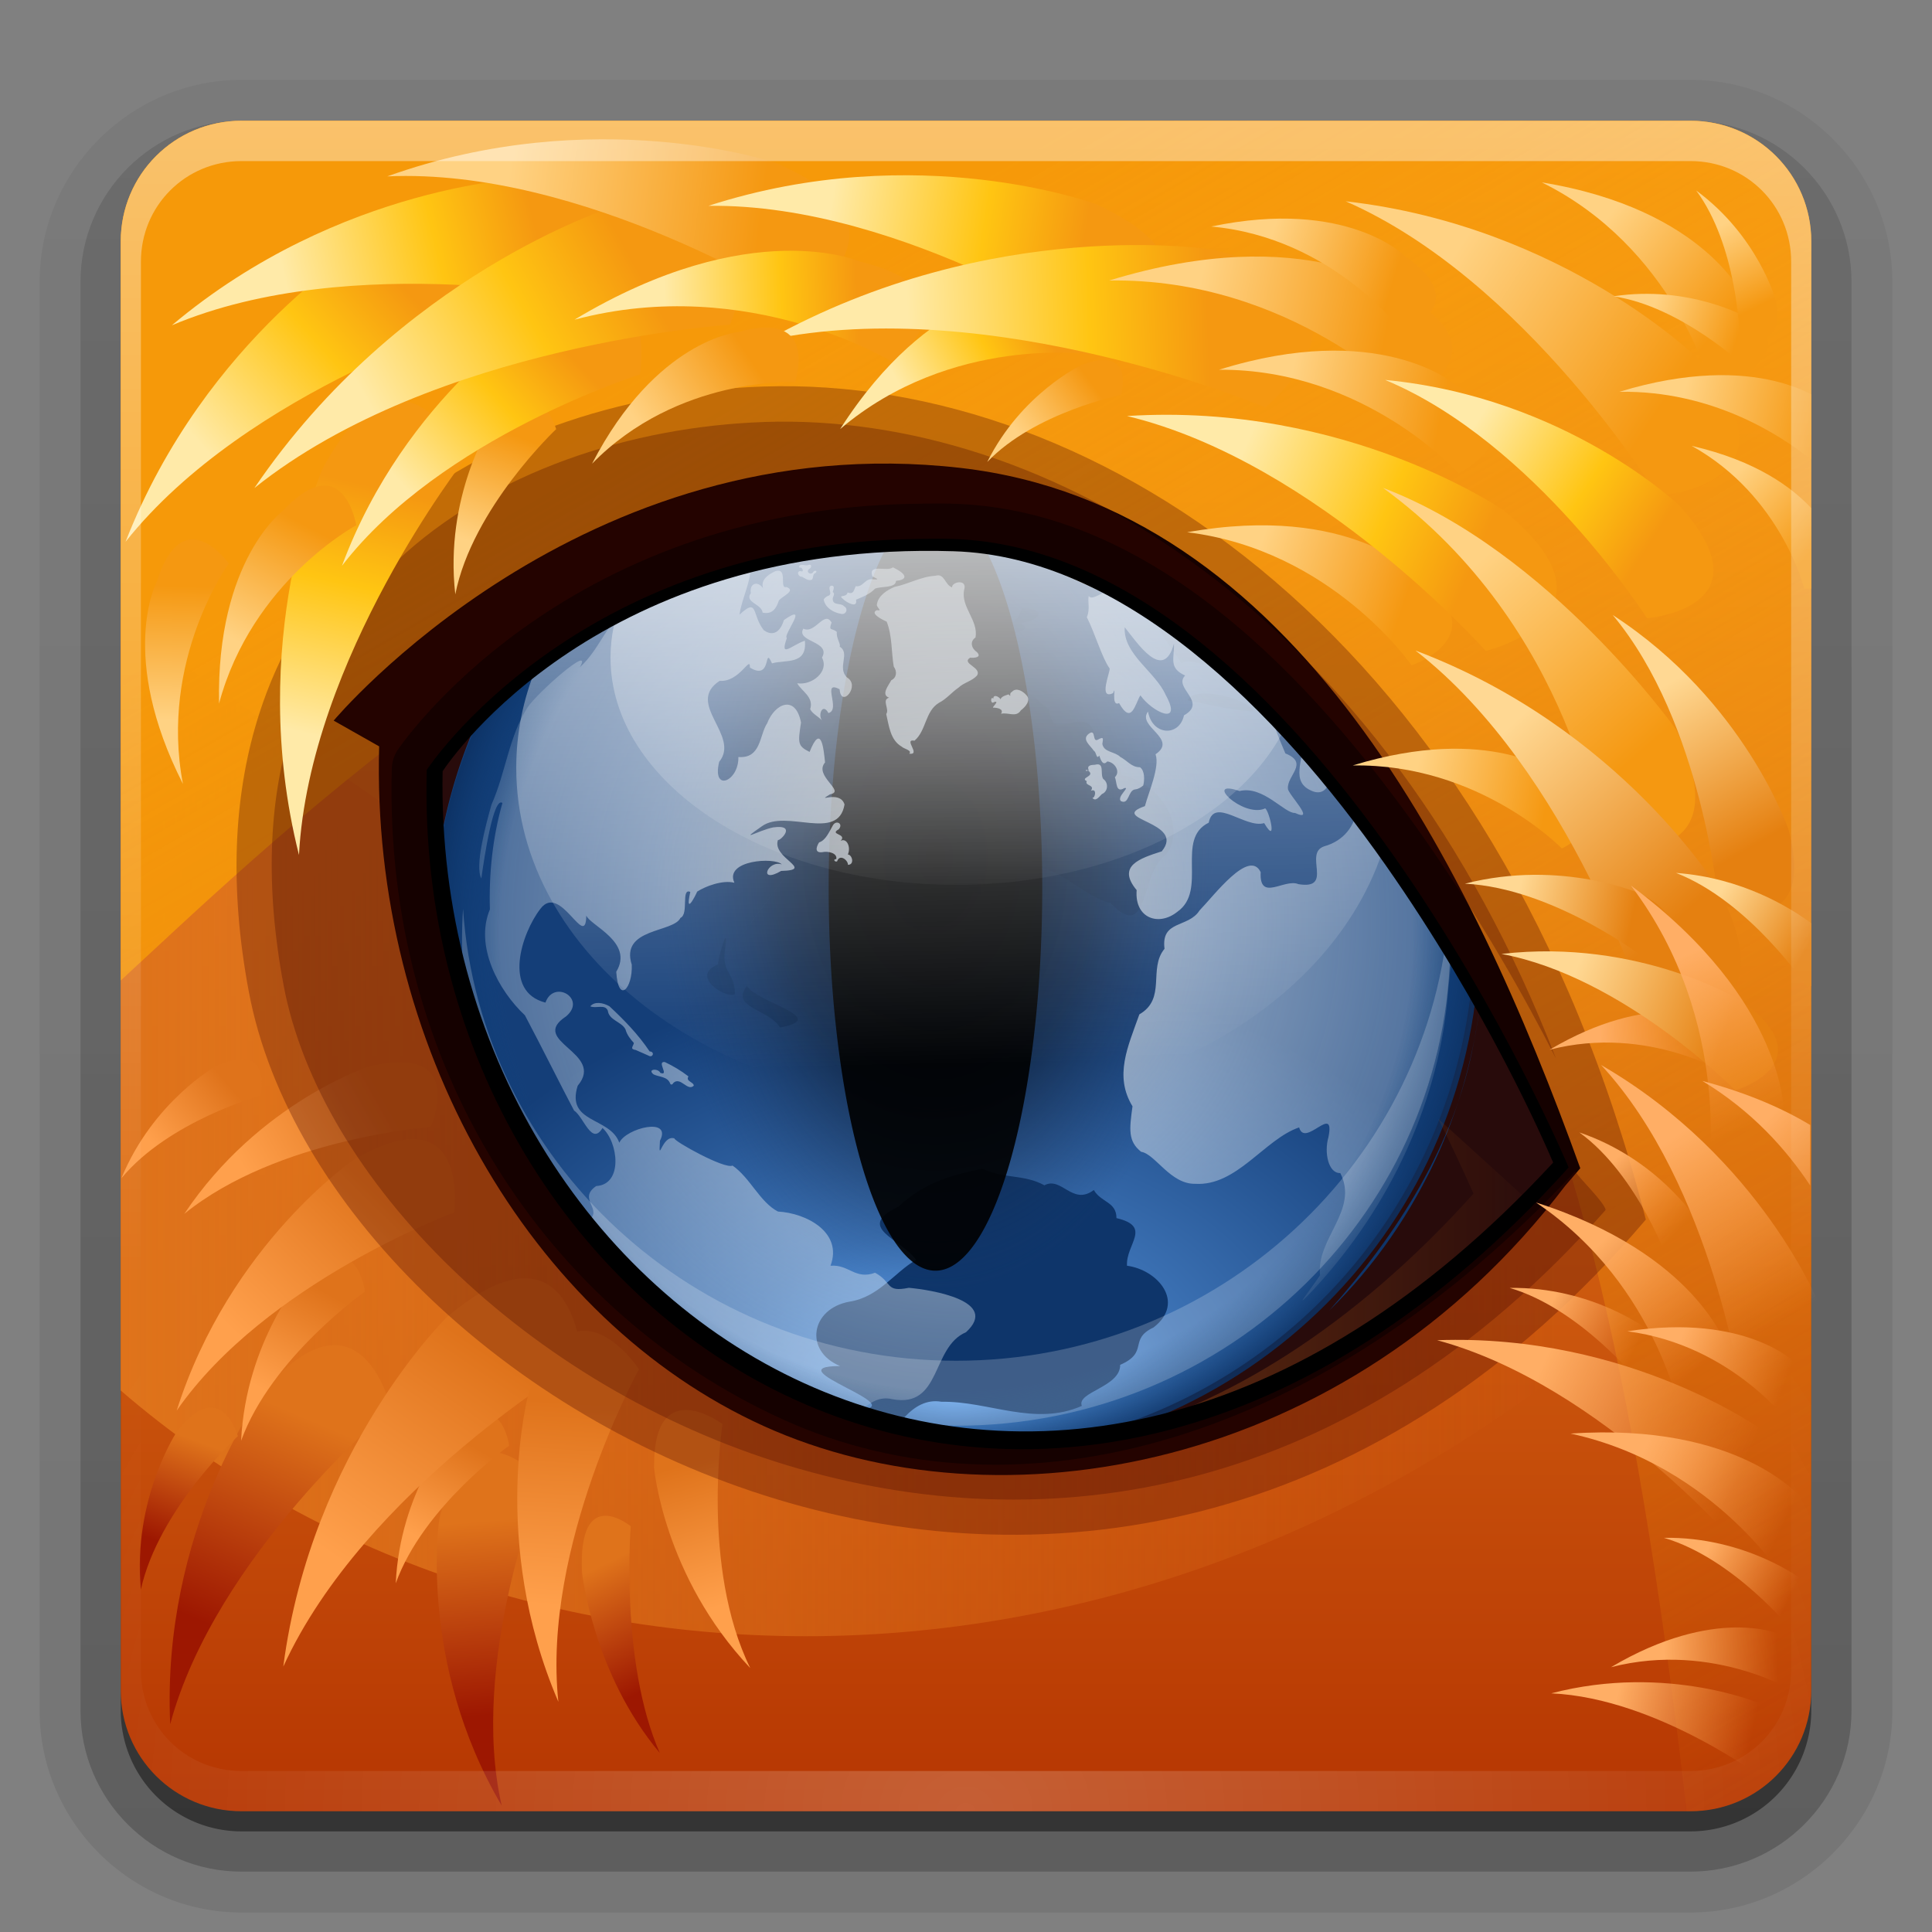 <?xml version="1.0" encoding="UTF-8" standalone="no"?>
<svg
   xmlns:dc="http://purl.org/dc/elements/1.1/"
   xmlns:cc="http://creativecommons.org/ns#"
   xmlns:rdf="http://www.w3.org/1999/02/22-rdf-syntax-ns#"
   xmlns:svg="http://www.w3.org/2000/svg"
   xmlns="http://www.w3.org/2000/svg"
   xmlns:xlink="http://www.w3.org/1999/xlink"
   xmlns:sodipodi="http://sodipodi.sourceforge.net/DTD/sodipodi-0.dtd"
   xmlns:inkscape="http://www.inkscape.org/namespaces/inkscape"
   viewBox="0 0 96 96"
   id="svg2"
   version="1.1"
   inkscape:version="0.48.4 r9939"
   width="100%"
   height="100%"
   sodipodi:docname="firefox.svg">
  <rect x="0" y="0" width="96" height="96" fill="#808080" stroke="none"/>
  <sodipodi:namedview
     pagecolor="#ffffff"
     bordercolor="#666666"
     borderopacity="1"
     objecttolerance="10"
     gridtolerance="10"
     guidetolerance="10"
     inkscape:pageopacity="0"
     inkscape:pageshadow="2"
     inkscape:window-width="1920"
     inkscape:window-height="1018"
     id="namedview362"
     showgrid="false"
     inkscape:zoom="4"
     inkscape:cx="73.469149"
     inkscape:cy="64.495335"
     inkscape:window-x="-8"
     inkscape:window-y="-8"
     inkscape:window-maximized="1"
     inkscape:current-layer="svg2" />
  <defs
     id="defs4">
    <linearGradient
       id="linearGradient3993">
      <stop
         offset="0"
         style="stop-color:#ffeaa8"
         id="stop7" />
      <stop
         offset=".607"
         style="stop-color:#ffc512"
         id="stop9" />
      <stop
         offset="1"
         style="stop-color:#f59811"
         id="stop11" />
    </linearGradient>
    <linearGradient
       id="linearGradient4046">
      <stop
         offset="0"
         style="stop-color:#9d1701"
         id="stop14" />
      <stop
         offset="1"
         style="stop-color:#df731b"
         id="stop16" />
    </linearGradient>
    <linearGradient
       gradientTransform="matrix(-.008 -.948 .948 -.008 -49.922 138.704)"
       id="linearGradient4024"
       xlink:href="#linearGradient4008"
       y1="65.419"
       x1="76.074"
       y2="72.971"
       x2="83.626"
       gradientUnits="userSpaceOnUse" />
    <linearGradient
       id="linearGradient4008">
      <stop
         offset="0"
         style="stop-color:#ffa04c"
         id="stop20" />
      <stop
         offset="1"
         style="stop-color:#df731b"
         id="stop22" />
    </linearGradient>
    <linearGradient
       id="linearGradient3843">
      <stop
         offset="0"
         style="stop-color:#ffd893"
         id="stop25" />
      <stop
         offset="1"
         style="stop-color:#e58010"
         id="stop27" />
    </linearGradient>
    <linearGradient
       id="linearGradient3727">
      <stop
         offset="0"
         style="stop-color:#ffae65"
         id="stop30" />
      <stop
         offset="1"
         style="stop-color:#ffa04c;stop-opacity:0"
         id="stop32" />
    </linearGradient>
    <linearGradient
       id="linearGradient3781">
      <stop
         offset="0"
         style="stop-color:#ffd283"
         id="stop35" />
      <stop
         offset="1"
         style="stop-color:#f59811"
         id="stop37" />
    </linearGradient>
    <linearGradient
       id="linearGradient7640">
      <stop
         offset="0"
         style="stop-color:#df731b"
         id="stop40" />
      <stop
         offset="1"
         style="stop-color:#df731b;stop-opacity:0"
         id="stop42" />
    </linearGradient>
    <linearGradient
       id="linearGradient2312">
      <stop
         offset="0"
         style="stop-color:#e3ebf3"
         id="stop45" />
      <stop
         offset="1"
         style="stop-color:#cedceb;stop-opacity:.392"
         id="stop47" />
    </linearGradient>
    <linearGradient
       id="linearGradient4317">
      <stop
         offset="0"
         style="stop-color:#fff"
         id="stop50" />
      <stop
         offset="1"
         style="stop-color:#fff;stop-opacity:0"
         id="stop52" />
    </linearGradient>
    <linearGradient
       id="linearGradient7654"
       xlink:href="#linearGradient7648"
       y1="10.333"
       x1="46.147"
       y2="90"
       x2="92.143"
       gradientUnits="userSpaceOnUse" />
    <linearGradient
       gradientTransform="matrix(.458 -.291 .291 .458 21.662 36.159)"
       id="linearGradient3859"
       xlink:href="#linearGradient3843"
       y1="65.419"
       x1="76.074"
       y2="72.971"
       x2="83.626"
       gradientUnits="userSpaceOnUse" />
    <linearGradient
       id="linearGradient3737">
      <stop
         offset="0"
         style="stop-color:#fff"
         id="stop57" />
      <stop
         offset="1"
         style="stop-color:#fff;stop-opacity:0"
         id="stop59" />
    </linearGradient>
    <linearGradient
       id="linearGradient3706"
       xlink:href="#linearGradient3700"
       y1="90"
       y2="5.988"
       x2="0"
       gradientUnits="userSpaceOnUse" />
    <linearGradient
       id="linearGradient3188"
       xlink:href="#linearGradient3737"
       y1="6"
       y2="63.893"
       x2="0"
       gradientUnits="userSpaceOnUse" />
    <linearGradient
       gradientTransform="matrix(.241 0 0 .27 42.832 65.791)"
       id="linearGradient3961"
       xlink:href="#linearGradient4317"
       y1="-164.742"
       x1="4.243"
       y2="-47.454"
       x2="6.376"
       gradientUnits="userSpaceOnUse" />
    <linearGradient
       id="linearGradient7646"
       xlink:href="#linearGradient7640"
       x1="6"
       x2="77.531"
       gradientUnits="userSpaceOnUse" />
    <linearGradient
       gradientTransform="matrix(.189 0 0 .181 43.834 51.271)"
       id="linearGradient3956"
       xlink:href="#linearGradient4317"
       y1="-164.742"
       y2="-32.69"
       x2="0"
       gradientUnits="userSpaceOnUse" />
    <linearGradient
       id="linearGradient7648">
      <stop
         offset="0"
         style="stop-color:#f69909"
         id="stop67" />
      <stop
         offset="1"
         style="stop-color:#f69909;stop-opacity:0"
         id="stop69" />
    </linearGradient>
    <linearGradient
       gradientTransform="matrix(.608 -.658 .658 .608 -56.276 25.16)"
       id="linearGradient3841"
       xlink:href="#linearGradient3993"
       y1="65.419"
       x1="76.074"
       y2="72.971"
       x2="83.626"
       gradientUnits="userSpaceOnUse" />
    <linearGradient
       gradientTransform="matrix(.361 -.385 .385 .361 30.032 87.956)"
       id="linearGradient3763"
       xlink:href="#linearGradient3727"
       y1="65.419"
       x1="76.074"
       y2="72.971"
       x2="83.626"
       gradientUnits="userSpaceOnUse" />
    <linearGradient
       gradientTransform="matrix(.716 -.263 .263 .716 8.624 51.59)"
       id="linearGradient3743"
       xlink:href="#linearGradient3727"
       y1="65.419"
       x1="76.074"
       y2="72.971"
       x2="83.626"
       gradientUnits="userSpaceOnUse" />
    <linearGradient
       gradientTransform="matrix(.691 -.254 .254 .691 12.464 46.242)"
       id="linearGradient3759"
       xlink:href="#linearGradient3727"
       y1="65.419"
       x1="76.074"
       y2="72.971"
       x2="83.626"
       gradientUnits="userSpaceOnUse" />
    <linearGradient
       gradientTransform="matrix(.726 -.096 .06 .746 20.705 -30.667)"
       id="linearGradient3801"
       xlink:href="#linearGradient3781"
       y1="65.419"
       x1="76.074"
       y2="72.971"
       x2="83.626"
       gradientUnits="userSpaceOnUse" />
    <linearGradient
       gradientTransform="matrix(.523 -.343 .343 .523 21.436 11.479)"
       id="linearGradient3797"
       xlink:href="#linearGradient3781"
       y1="65.419"
       x1="76.074"
       y2="72.971"
       x2="83.626"
       gradientUnits="userSpaceOnUse" />
    <linearGradient
       gradientTransform="matrix(1.19 .053 -.053 1.19 -11.899 -45.928)"
       id="linearGradient3789"
       xlink:href="#linearGradient3843"
       y1="65.419"
       x1="76.074"
       y2="72.971"
       x2="83.626"
       gradientUnits="userSpaceOnUse" />
    <linearGradient
       gradientTransform="matrix(1.167 -.24 .24 1.167 -32.022 -45.739)"
       id="linearGradient3779"
       xlink:href="#linearGradient3781"
       y1="65.419"
       x1="76.074"
       y2="72.971"
       x2="83.626"
       gradientUnits="userSpaceOnUse" />
    <linearGradient
       gradientTransform="matrix(.748 -.492 .492 .748 -29.443 2.489)"
       id="linearGradient3793"
       xlink:href="#linearGradient3781"
       y1="65.419"
       x1="76.074"
       y2="72.971"
       x2="83.626"
       gradientUnits="userSpaceOnUse" />
    <linearGradient
       gradientTransform="matrix(.395 .13 -.13 .395 64.04 -24.574)"
       id="linearGradient3809"
       xlink:href="#linearGradient3781"
       y1="65.419"
       x1="76.074"
       y2="72.971"
       x2="83.626"
       gradientUnits="userSpaceOnUse" />
    <linearGradient
       gradientTransform="matrix(-.187 -.597 .597 -.187 -12.997 89.539)"
       id="linearGradient3833"
       xlink:href="#linearGradient3781"
       y1="65.419"
       x1="76.074"
       y2="72.971"
       x2="83.626"
       gradientUnits="userSpaceOnUse" />
    <linearGradient
       gradientTransform="matrix(.982 -.361 .361 .982 -21.724 31.1)"
       id="linearGradient3733"
       xlink:href="#linearGradient3727"
       y1="65.419"
       x1="76.074"
       y2="72.971"
       x2="83.626"
       gradientUnits="userSpaceOnUse" />
    <linearGradient
       gradientTransform="matrix(.371 -.187 .187 .371 41.789 4.967)"
       id="linearGradient3805"
       xlink:href="#linearGradient3781"
       y1="65.419"
       x1="76.074"
       y2="72.971"
       x2="83.626"
       gradientUnits="userSpaceOnUse" />
    <linearGradient
       gradientTransform="matrix(.629 -1.012 1.012 .629 -99.947 49.585)"
       id="linearGradient3817"
       xlink:href="#linearGradient3993"
       y1="65.419"
       x1="76.074"
       y2="72.971"
       x2="83.626"
       gradientUnits="userSpaceOnUse" />
    <linearGradient
       gradientTransform="matrix(.504 -.029 .029 .504 45.998 -7.269)"
       id="linearGradient3813"
       xlink:href="#linearGradient3781"
       y1="65.419"
       x1="76.074"
       y2="72.971"
       x2="83.626"
       gradientUnits="userSpaceOnUse" />
    <linearGradient
       gradientTransform="matrix(.387 -1.342 1.342 .387 -99.1 96.515)"
       id="linearGradient3821"
       xlink:href="#linearGradient3993"
       y1="65.419"
       x1="76.074"
       y2="72.971"
       x2="83.626"
       gradientUnits="userSpaceOnUse" />
    <linearGradient
       gradientTransform="matrix(.04 -.983 .983 .04 -47.341 96.258)"
       id="linearGradient3829"
       xlink:href="#linearGradient3993"
       y1="65.419"
       x1="76.074"
       y2="72.971"
       x2="83.626"
       gradientUnits="userSpaceOnUse" />
    <linearGradient
       gradientTransform="matrix(.067 -1.19 1.19 .067 -72.988 108.217)"
       id="linearGradient3825"
       xlink:href="#linearGradient3993"
       y1="65.419"
       x1="76.074"
       y2="72.971"
       x2="83.626"
       gradientUnits="userSpaceOnUse" />
    <linearGradient
       gradientTransform="matrix(.941 -.731 .731 .941 -94.098 2.43)"
       id="linearGradient3837"
       xlink:href="#linearGradient3781"
       y1="65.419"
       x1="76.074"
       y2="72.971"
       x2="83.626"
       gradientUnits="userSpaceOnUse" />
    <linearGradient
       id="linearGradient3700">
      <stop
         offset="0"
         style="stop-color:#b63602"
         id="stop91" />
      <stop
         offset="1"
         style="stop-color:#ffa72a"
         id="stop93" />
    </linearGradient>
    <linearGradient
       gradientTransform="matrix(.736 .019 -.019 .736 24.561 12.365)"
       id="linearGradient3889"
       xlink:href="#linearGradient3727"
       y1="65.419"
       x1="76.074"
       y2="72.971"
       x2="83.626"
       gradientUnits="userSpaceOnUse" />
    <linearGradient
       gradientTransform="matrix(1.164 .076 -.076 1.164 -10.198 -53.96)"
       id="linearGradient3855"
       xlink:href="#linearGradient3781"
       y1="65.419"
       x1="76.074"
       y2="72.971"
       x2="83.626"
       gradientUnits="userSpaceOnUse" />
    <linearGradient
       gradientTransform="matrix(.736 -.017 .017 .736 30.618 8.859)"
       id="linearGradient3901"
       xlink:href="#linearGradient3727"
       y1="65.419"
       x1="76.074"
       y2="72.971"
       x2="83.626"
       gradientUnits="userSpaceOnUse" />
    <linearGradient
       gradientTransform="matrix(.683 -.314 .314 .683 5.851 27.265)"
       id="linearGradient3863"
       xlink:href="#linearGradient3843"
       y1="65.419"
       x1="76.074"
       y2="72.971"
       x2="83.626"
       gradientUnits="userSpaceOnUse" />
    <linearGradient
       gradientTransform="translate(0 -97)"
       id="linearGradient3721"
       xlink:href="#ButtonShadow-7"
       y1="6.132"
       y2="90.239"
       x2="0"
       gradientUnits="userSpaceOnUse" />
    <linearGradient
       gradientTransform="matrix(.467 -.116 .116 .467 42.422 22.496)"
       id="linearGradient3871"
       xlink:href="#linearGradient3843"
       y1="65.419"
       x1="76.074"
       y2="72.971"
       x2="83.626"
       gradientUnits="userSpaceOnUse" />
    <linearGradient
       gradientTransform="matrix(.792 .295 -.295 .792 42.539 -26.705)"
       id="linearGradient3879"
       xlink:href="#linearGradient3727"
       y1="65.419"
       x1="76.074"
       y2="72.971"
       x2="83.626"
       gradientUnits="userSpaceOnUse" />
    <linearGradient
       gradientTransform="matrix(.978 .207 -.207 .978 22.218 -23.166)"
       id="linearGradient3875"
       xlink:href="#linearGradient3727"
       y1="65.419"
       x1="76.074"
       y2="72.971"
       x2="83.626"
       gradientUnits="userSpaceOnUse" />
    <linearGradient
       gradientTransform="matrix(.196 -.7 .7 .196 -48.673 98.353)"
       id="linearGradient4020"
       xlink:href="#linearGradient4008"
       y1="65.419"
       x1="76.074"
       y2="72.971"
       x2="83.626"
       gradientUnits="userSpaceOnUse" />
    <linearGradient
       gradientTransform="matrix(.345 -.368 .368 .345 29.189 57.048)"
       id="linearGradient3911"
       xlink:href="#linearGradient3727"
       y1="65.419"
       x1="76.074"
       y2="72.971"
       x2="83.626"
       gradientUnits="userSpaceOnUse" />
    <linearGradient
       gradientTransform="matrix(.605 -.411 .388 .64 -7.21 7.922)"
       id="linearGradient3939"
       xlink:href="#linearGradient3781"
       y1="65.419"
       x1="76.074"
       y2="72.971"
       x2="83.626"
       gradientUnits="userSpaceOnUse" />
    <linearGradient
       gradientTransform="matrix(.523 -.343 .343 .523 8.177 30.04)"
       id="linearGradient3915"
       xlink:href="#linearGradient3781"
       y1="65.419"
       x1="76.074"
       y2="72.971"
       x2="83.626"
       gradientUnits="userSpaceOnUse" />
    <linearGradient
       gradientTransform="matrix(.825 .22 -.22 .825 34.601 -36.8)"
       id="linearGradient3851"
       xlink:href="#linearGradient3843"
       y1="65.419"
       x1="76.074"
       y2="72.971"
       x2="83.626"
       gradientUnits="userSpaceOnUse" />
    <linearGradient
       gradientTransform="matrix(.964 -.701 .701 .964 -77.885 .331)"
       id="linearGradient3923"
       xlink:href="#linearGradient3993"
       y1="65.419"
       x1="76.074"
       y2="72.971"
       x2="83.626"
       gradientUnits="userSpaceOnUse" />
    <linearGradient
       gradientTransform="matrix(1.107 -.441 .441 1.107 -51.147 -16.819)"
       id="linearGradient3919"
       xlink:href="#linearGradient3993"
       y1="65.419"
       x1="76.074"
       y2="72.971"
       x2="83.626"
       gradientUnits="userSpaceOnUse" />
    <linearGradient
       gradientTransform="matrix(.948 -1.026 1.026 .948 -94.162 31.406)"
       id="linearGradient3927"
       xlink:href="#linearGradient3993"
       y1="65.419"
       x1="76.074"
       y2="72.971"
       x2="83.626"
       gradientUnits="userSpaceOnUse" />
    <linearGradient
       gradientTransform="matrix(.96 -.216 .216 .96 -13.635 -25.65)"
       id="linearGradient3935"
       xlink:href="#linearGradient3993"
       y1="65.419"
       x1="76.074"
       y2="72.971"
       x2="83.626"
       gradientUnits="userSpaceOnUse" />
    <linearGradient
       gradientTransform="matrix(.538 -.295 .273 .565 4.431 -2.91)"
       id="linearGradient3931"
       xlink:href="#linearGradient3781"
       y1="65.419"
       x1="76.074"
       y2="72.971"
       x2="83.626"
       gradientUnits="userSpaceOnUse" />
    <linearGradient
       gradientTransform="matrix(.061 -.411 .411 .061 18.968 48.711)"
       id="linearGradient3943"
       xlink:href="#linearGradient3781"
       y1="65.419"
       x1="76.074"
       y2="72.971"
       x2="83.626"
       gradientUnits="userSpaceOnUse" />
    <linearGradient
       gradientTransform="matrix(.478 -.223 .223 .478 32.536 52.265)"
       id="linearGradient3893"
       xlink:href="#linearGradient3727"
       y1="65.419"
       x1="76.074"
       y2="72.971"
       x2="83.626"
       gradientUnits="userSpaceOnUse" />
    <linearGradient
       gradientTransform="matrix(.034 -.449 .449 .034 -24.479 88.693)"
       id="linearGradient4032"
       xlink:href="#linearGradient4008"
       y1="65.419"
       x1="76.074"
       y2="72.971"
       x2="83.626"
       gradientUnits="userSpaceOnUse" />
    <linearGradient
       gradientTransform="matrix(.199 -.704 .709 .24 -16.875 56.922)"
       id="linearGradient3947"
       xlink:href="#linearGradient3993"
       y1="65.419"
       x1="76.074"
       y2="72.971"
       x2="83.626"
       gradientUnits="userSpaceOnUse" />
    <linearGradient
       gradientTransform="matrix(-.142 -.52 .52 -.142 -10.328 117.799)"
       id="linearGradient4036"
       xlink:href="#linearGradient4008"
       y1="65.419"
       x1="76.074"
       y2="72.971"
       x2="83.626"
       gradientUnits="userSpaceOnUse" />
    <linearGradient
       gradientTransform="matrix(-.635 -1.008 1.008 -.635 -2.499 154.666)"
       id="linearGradient3955"
       xlink:href="#linearGradient3993"
       y1="65.419"
       x1="76.074"
       y2="72.971"
       x2="83.626"
       gradientUnits="userSpaceOnUse" />
    <linearGradient
       gradientTransform="matrix(-.428 -.456 .456 -.428 11.365 98.482)"
       id="linearGradient3959"
       xlink:href="#linearGradient3781"
       y1="65.419"
       x1="76.074"
       y2="72.971"
       x2="83.626"
       gradientUnits="userSpaceOnUse" />
    <linearGradient
       gradientTransform="matrix(-.599 -.326 .326 -.599 59.964 143.825)"
       id="linearGradient4028"
       xlink:href="#linearGradient4008"
       y1="65.419"
       x1="76.074"
       y2="72.971"
       x2="83.626"
       gradientUnits="userSpaceOnUse" />
    <linearGradient
       gradientTransform="matrix(-.22 -1.167 1.167 -.22 -43.124 180.461)"
       id="linearGradient4006"
       xlink:href="#linearGradient4008"
       y1="65.419"
       x1="76.074"
       y2="72.971"
       x2="83.626"
       gradientUnits="userSpaceOnUse" />
    <linearGradient
       gradientTransform="matrix(-.628 -.714 .714 -.628 28.232 175.162)"
       id="linearGradient4016"
       xlink:href="#linearGradient4008"
       y1="65.419"
       x1="76.074"
       y2="72.971"
       x2="83.626"
       gradientUnits="userSpaceOnUse" />
    <linearGradient
       gradientTransform="matrix(.653 -.331 .304 .684 -6.924 7.485)"
       id="linearGradient3973"
       xlink:href="#linearGradient3781"
       y1="65.419"
       x1="76.074"
       y2="72.971"
       x2="83.626"
       gradientUnits="userSpaceOnUse" />
    <linearGradient
       gradientTransform="matrix(-.384 -.982 1.018 -.383 -27.63 180.226)"
       id="linearGradient4044"
       xlink:href="#linearGradient4046"
       y1="65.419"
       x1="76.074"
       y2="72.971"
       x2="83.626"
       gradientUnits="userSpaceOnUse" />
    <linearGradient
       gradientTransform="matrix(-.132 -.478 .478 -.132 -.702 121.258)"
       id="linearGradient4040"
       xlink:href="#linearGradient4008"
       y1="65.419"
       x1="76.074"
       y2="72.971"
       x2="83.626"
       gradientUnits="userSpaceOnUse" />
    <linearGradient
       gradientTransform="matrix(.112 -.603 .61 .146 -16.805 57.281)"
       id="linearGradient3951"
       xlink:href="#linearGradient3781"
       y1="65.419"
       x1="76.074"
       y2="72.971"
       x2="83.626"
       gradientUnits="userSpaceOnUse" />
    <linearGradient
       gradientTransform="matrix(1.006 0 0 .994 100 0)"
       id="ButtonShadow-7"
       y1="92.54"
       y2="7.017"
       x2="0"
       gradientUnits="userSpaceOnUse">
      <stop
         offset="0"
         id="stop128" />
      <stop
         offset="1"
         style="stop-opacity:.588"
         id="stop130" />
    </linearGradient>
    <linearGradient
       gradientTransform="matrix(-.678 -.585 .612 -.692 35.362 175.041)"
       id="linearGradient4054"
       xlink:href="#linearGradient4046"
       y1="65.419"
       x1="76.074"
       y2="72.971"
       x2="83.626"
       gradientUnits="userSpaceOnUse" />
    <linearGradient
       gradientTransform="matrix(-.227 -.486 .502 -.22 7.58 78.202)"
       id="linearGradient4101"
       xlink:href="#linearGradient3781"
       y1="65.419"
       x1="76.074"
       y2="72.971"
       x2="83.626"
       gradientUnits="userSpaceOnUse" />
    <linearGradient
       gradientTransform="matrix(1.024 0 0 1.012 -1.143 -98.071)"
       id="linearGradient3780"
       xlink:href="#ButtonShadow-7"
       y1="6.132"
       y2="90.239"
       x2="0"
       gradientUnits="userSpaceOnUse" />
    <linearGradient
       gradientTransform="matrix(-.202 -.454 .471 -.203 -7.926 124.283)"
       id="linearGradient4058"
       xlink:href="#linearGradient4046"
       y1="65.419"
       x1="76.074"
       y2="72.971"
       x2="83.626"
       gradientUnits="userSpaceOnUse" />
    <linearGradient
       gradientTransform="matrix(-.452 -.261 .218 -.587 51.613 142.515)"
       id="linearGradient4062"
       xlink:href="#linearGradient4046"
       y1="65.419"
       x1="76.074"
       y2="72.971"
       x2="83.626"
       gradientUnits="userSpaceOnUse" />
    <radialGradient
       cx="127.279"
       cy="98.02"
       gradientTransform="matrix(1 0 0 1.05 -79.302 -57.138)"
       r="24.166"
       id="radialGradient4558"
       xlink:href="#linearGradient2312"
       gradientUnits="userSpaceOnUse" />
    <radialGradient
       cx="21.75"
       cy="-49.312"
       gradientTransform="matrix(.228 0 0 .228 42.548 57.656)"
       r="114"
       id="radialGradient3964"
       gradientUnits="userSpaceOnUse">
      <stop
         offset="0"
         style="stop-color:#fff;stop-opacity:0"
         id="stop139" />
      <stop
         offset=".872"
         style="stop-color:#0f4480;stop-opacity:0"
         id="stop141" />
      <stop
         offset="1"
         style="stop-color:#0c3163;stop-opacity:.875"
         id="stop143" />
    </radialGradient>
    <radialGradient
       cx="111.25"
       cy="52.071"
       gradientTransform="matrix(1 0 0 6.114 0 -266.308)"
       r="6.25"
       id="radialGradient5331"
       gradientUnits="userSpaceOnUse">
      <stop
         offset="0"
         id="stop146" />
      <stop
         offset=".574"
         style="stop-color:#10213a;stop-opacity:.659"
         id="stop148" />
      <stop
         offset="1"
         style="stop-color:#1c3b68;stop-opacity:0"
         id="stop150" />
    </radialGradient>
    <radialGradient
       cx="372.905"
       cy="693.901"
       gradientTransform="matrix(1.127 -0 0 .811 -47.179 135.693)"
       r="364.525"
       id="radialGradient3976"
       gradientUnits="userSpaceOnUse">
      <stop
         offset="0"
         style="stop-color:#66a9f5"
         id="stop153" />
      <stop
         offset=".4"
         style="stop-color:#3d73b6"
         id="stop155" />
      <stop
         offset="1"
         style="stop-color:#143e78"
         id="stop157" />
    </radialGradient>
    <radialGradient
       cx="48"
       cy="90.172"
       gradientTransform="matrix(1.157 0 0 .996 -7.551 .197)"
       r="42"
       id="radialGradient2855"
       gradientUnits="userSpaceOnUse">
      <stop
         offset="0"
         style="stop-color:#fff"
         id="stop160" />
      <stop
         offset="1"
         style="stop-color:#fff;stop-opacity:0"
         id="stop162" />
    </radialGradient>
  </defs>
  <path
     style="opacity:.08;fill:url(#linearGradient3780)"
     d="m12-95.031c-5.511,0-10.031,4.52-10.031,10.031v71c0,5.511 4.52,10.031 10.031,10.031h72c5.511,0 10.031-4.52 10.031-10.031v-71c0-5.511-4.52-10.031-10.031-10.031h-72z"
     transform="scale(1 -1)"
     id="path164" />
  <path
     style="opacity:.1;fill:url(#linearGradient3780)"
     d="m12-94.031c-4.972,0-9.031,4.06-9.031,9.031v71c0,4.972 4.06,9.031 9.031,9.031h72c4.972,0 9.031-4.06 9.031-9.031v-71c0-4.972-4.06-9.031-9.031-9.031h-72z"
     transform="scale(1 -1)"
     id="path166" />
  <path
     style="opacity:.2;fill:url(#linearGradient3780)"
     d="m12-93c-4.409,0-8,3.591-8,8v71c0,4.409 3.591,8 8,8h72c4.409,0 8-3.591 8-8v-71c0-4.409-3.591-8-8-8h-72z"
     transform="scale(1 -1)"
     id="path168" />
  <path
     style="opacity:.3;fill:url(#linearGradient3780)"
     d="m12-92h72a7,7 0 0,1 7,7v71a7,7 0 0,1 -7,7h-72a7,7 0 0,1 -7-7v-71a7,7 0 0,1 7-7"
     transform="scale(1 -1)"
     id="path170" />
  <path
     style="opacity:.45;fill:url(#linearGradient3721)"
     d="m12-91h72a6,6 0 0,1 6,6v72a6,6 0 0,1 -6,6h-72a6,6 0 0,1 -6-6v-72a6,6 0 0,1 6-6"
     transform="scale(1 -1)"
     id="path172" />
  <path
     style="fill:#280b0b"
     d="m23.474,19.079h51.542a9.837,9.898 0 0,1 9.837,9.898v37.931a9.837,9.898 0 0,1 -9.837,9.898h-51.542a9.837,9.898 0 0,1 -9.837-9.898v-37.931a9.837,9.898 0 0,1 9.837-9.898"
     id="path174" />
  <path
     style="fill:url(#radialGradient3976);fill-rule:evenodd"
     d="m 737.43,376.397 a 364.525,359.637 0 1,1 -729.05,0 364.525,359.637 0 1,1 729.05,0 z "
     transform="matrix(.071 0 0 .072 20.904 19.19)"
     id="path176" />
  <path
     style="fill:#0e356a"
     d="m59.517,23.497c-1.233-.618-3.038-1.358-.776-.377 1.84,.872 3.292,1.755 4.855,2.951-.383-.31 1.738,1.36 2.281,1.976 .652,.516 3.185,3.591 1.364,1.43 1.626,1.839 2.985,3.912 4.03,6.133-.441-.907 .405,.835-.269-.552-.345-.891-2.23-3.73-1.829-3.092 .472,.669 1.231,1.925 .273,.394 .867,1.201 2.114,3.815 2.099,3.864 1.318,2.969 2.047,6.194 2.179,9.438 .006-1.488-.484-4.222-.655-4.872 .543,2.283-.72-2.917-.061-.256-.141-.811-1.238-4.11-1.895-5.256-.835-1.691 1.136,2.257 1.284,3.14 .436,1.381 .414,1.311-.015-.048-.126-.417 .837,2.635 .96,3.735 .148,.708 .39,3.053 .201,1.344 .649,5.119-.28,10.422-2.627,15.018 .681-1.343 1.545-3.543 .553-1.157-1.31,2.909-3.146,5.588-5.43,7.82 3.382-3.804 6.256-8.243 7.193-13.322 .638-3.1 .638-6.313 .153-9.435 .171,1.062 .32,2.462 .09,.568-.103-.783-.536-2.838-.137-.842 .201,1.193 .359,2.605 .085,.528-.335-2.141-.942-4.24-1.798-6.231 .462,1.16 .798,2.001 .138,.327-.549-1.341-1.537-3.172-1.687-3.311 .802,.786 .875,4.193-.022,1.683-.626-2.233-2.131-4.144-3.72-5.746-1.342-1.4-.356,1.758-1.513-.076-.549,.385 .447,4.112-1.898,3.365 .01-1.573 2.337-1.17 1.132-2.81-.974-.782-1.931,.921-2.678-.722-1.349-.742-.438-1.582 .101-2.056-1.413-1.476-3.537-1.672-5.379-2.986-.633-.559-1.571-1.171-1.193-1.184-.046-.33 .76,.122-.17-.168 1.387-.493-2.004-1.008 .389-.56 .28-.147-1.36-.576-1.167-.37-1.458-.825-1.17,.938-2.285-.264 .5-.55-3.896-.714-3.761-.836 2.659,.012 5.313,.447 7.843,1.261-1.084-.399-4.656-1.143-1.8-.511 2.167,.526 4.314,1.415 5.445,2.005 .674,.349 1.317,.69 .117,.059zm-5.761,46.362c-2.351,1.034-4.631-.246-6.975-.206-1.51-.268-2.368,1.568-2.753,1.911-1.103-.39-.459-1.201-1.476-1.519 3.068-.083-4.221-2.152-.809-2.168-1.784-.731-1.479-2.845 .464-3.198 1.468-.226 2.237-1.463 3.312-2.074-.736-1.057-3.081-1.606-.871-2.646 1.317-1.24 2.693-1.572 4.16-1.882 1.184,.519 2.059,.263 3.088,.819 .858-.456 1.389,1.033 2.456,.236 .362,.627 1.123,.573 1.125,1.395 1.796,.423 .455,1.294 .523,2.367 1.521,.197 2.93,1.819 1.318,3.067-1.261,.593-.206,1.227-1.658,1.858 .018,1.104-2.184,1.351-1.904,2.04zm-8.21-23.698c-1.786-.548-2.651-2.687-3.134-4.405-.061-1.742 1.237-2.801 2.116-4.006 .994-.986 1.189-3.021 2.253-3.587 .029,1.914 .913,3.327 2.734,1.772 .173-.95-.729-1.683 .859-1.385 .868-.359 .87,.077 1.777,.71 .087,1.78 1.809-.395 2.25,1.252 .032,.631 1.049,.679 1.339,1.992 1.925,.444 3.267,2.536 2.199,3.961-1.31,.874-.816,4.441-2.761,2.397-1.63-.374-2.941-2.44-4.877-1.615-.818,.529-.956,1.891-1.606,.304-.493-.091 .616,1.388-.344,.721-.183,1.065-1.42,2.259-2.441,1.652-.099-.018-.317,.606-.363,.235zm-2.243-12.199c1.199-1.463 2.111-2.894 4.301-3.138 1.208-.904 2.632,1.211 3.163-.604 1.401,.034 .823,.68-.113,.731 1.384,.651-2.798,.511-2.552,1.925-1.772,1.379-1.775-1.068-3.449,.567 .044,.566-2.537,.925-1.351,.519zm15.403-.999c-.589-1.014-1.783-2.077-1.055-3.111-1.429-.707 .905-1.263 1.003,.041 .853,.955 3.652,2.189 1.743,3.202-.582,0-1.305-.404-1.692-.132zm4.255,2.101c-1.775-.571 .407-2.2 1.397-2.09 1.131-.868 2.175,.361 .474,.658-.45,.669-1.078,1.223-1.871,1.432zm-26.449,14.339c-.441,.24-2.288-.919-.803-1.495-.149,.078 .581-2.486 .3-.597-.107,1.082 .549,1.109 .503,2.092zm2.248,1.653c-.54-.916-2.501-.976-1.642-2.068 .478,.833 4.179,1.591 1.642,2.068zm20.255-16.256c.24-.714 2.834-.186 3.288,.542-1.064-.024-2.201-.338-3.288-.542z"
     id="path178" />
  <g
     transform="translate(80)"
     id="g180">
    <path
       style="fill:url(#radialGradient5331)"
       d="m117.5,52.071a6.25,38.214 0 1,1 -12.5,0 6.25,38.214 0 1,1 12.5,0z"
       transform="matrix(2.231 0 0 .567 -281.716 13.068)"
       id="path182" />
    <path
       style="opacity:.9"
       d="m117.5,52.071a6.25,38.214 0 1,1 -12.5,0 6.25,38.214 0 1,1 12.5,0z"
       transform="matrix(.849 0 0 .498 -127.969 18.179)"
       id="path184" />
  </g>
  <path
     style="opacity:0.8;fill:url(#radialGradient4558)"
     d="m 32.225,52.453 c 0.21,0.133 0.331,-0.198 0.055,-0.208 -0.572,-0.853 -1.273,-1.569 -1.998,-2.244 -0.31,-0.178 -0.743,-0.258 -0.951,0.002 0.27,0.13 0.732,-0.129 0.871,0.217 0.062,0.48 0.675,0.54 0.877,0.926 0.076,0.285 0.251,0.493 0.419,0.681 -0.046,0.191 -0.214,0.297 0.091,0.347 0.213,0.088 0.422,0.19 0.635,0.279 z m 1.23,1.361 c 0.36,-0.345 0.7,0.436 1.017,0.135 0.005,-0.186 -0.42,-0.218 -0.262,-0.462 -0.364,-0.282 -0.759,-0.519 -1.174,-0.714 -0.435,-0.058 0.25,0.713 -0.224,0.537 -0.113,-0.245 -0.673,-0.189 -0.335,0.077 0.277,0.133 0.684,0.1 0.818,0.441 0.036,0.1 0.122,0.069 0.16,-0.013 z M 45.179,37.45 c 0.616,0.079 -0.324,-0.754 0.263,-0.647 0.591,-0.503 0.523,-1.469 1.216,-1.882 0.365,-0.183 0.628,-0.518 0.964,-0.748 0.27,-0.259 0.673,-0.326 0.921,-0.602 0.272,-0.41 -0.806,-0.593 -0.338,-0.892 0.202,0.022 0.602,-0.009 0.336,-0.277 -0.265,-0.176 -0.371,-0.523 -0.068,-0.724 0.153,-0.859 -0.747,-1.516 -0.563,-2.378 0.167,-0.55 -0.63,-0.39 -0.602,-0.112 -0.377,-0.139 -0.365,-0.722 -0.833,-0.579 -0.708,0.04 -1.337,0.414 -2.023,0.553 -0.371,0.157 -0.792,0.418 -0.876,0.841 -0.061,0.19 0.33,0.366 -0.005,0.316 -0.378,0.159 0.302,0.491 0.486,0.567 0.284,0.711 0.226,1.496 0.353,2.237 0.175,0.242 0.148,0.548 -0.125,0.68 -0.12,0.239 -0.531,0.72 -0.107,0.864 -0.385,0.11 0.037,0.574 -0.143,0.813 0.137,0.578 0.199,1.294 0.772,1.621 0.084,0.101 0.536,0.181 0.372,0.348 z m -4.293,-1.597 c -0.291,-0.289 -0.011,-0.967 0.278,-0.422 0.64,-0.156 -0.372,-1.674 0.557,-1.181 0.069,0.976 1.057,-0.185 0.366,-0.588 -0.511,-0.499 0.183,-1.195 -0.368,-1.535 0.086,-0.09 -0.185,-0.439 -0.135,-0.725 -0.246,-0.22 -0.43,-0.021 -0.262,-0.466 -0.365,-0.639 -0.827,0.595 -1.405,0.299 -0.386,0.669 1.399,0.619 0.926,1.44 0.374,0.693 -0.501,1.394 -1.229,1.276 0.201,0.387 0.842,0.676 0.643,1.289 0.14,0.269 0.456,0.37 0.628,0.613 z m 3.481,-7.661 c -0.295,0.238 -1.238,-0.212 -1.021,0.444 0.189,0.117 0.414,0.166 0.065,0.152 -0.439,-0.089 -0.509,0.408 -0.888,0.338 -0.106,0.207 -0.097,0.424 -0.407,0.315 -0.066,0.298 -0.555,0.054 -0.179,0.366 0.163,0.139 0.688,0.437 0.598,-0.008 0.347,-0.146 0.7,-0.285 0.943,-0.547 0.306,-0.136 1.028,-0.012 1.046,-0.391 0.493,-0.042 0.67,-0.271 -0.155,-0.67 z M 41.595,42.8 c 0.131,-0.392 0.547,-0.055 0.54,0.174 0.344,-0.007 0.206,-0.511 -0.006,-0.514 0.166,-0.366 -0.057,-0.842 -0.356,-0.679 0.341,-0.362 -0.597,-0.3 -0.098,-0.573 0.254,-0.287 -0.143,-0.488 -0.301,-0.176 -0.177,0.314 -0.348,0.723 -0.674,0.826 -0.15,0.233 -0.228,0.539 0.167,0.485 0.261,-0.063 0.757,0.042 0.686,0.347 -0.183,-0.004 -0.071,0.164 0.042,0.111 z M 37.309,29.471 c -0.335,0.459 0.545,0.538 0.584,0.969 0.466,0.104 0.681,-0.196 0.805,-0.592 0.138,-0.214 0.893,-0.491 0.379,-0.682 -0.381,0.121 0.103,-0.994 -0.56,-0.78 -0.363,0.175 -0.722,0.417 -0.604,0.841 -0.266,-0.387 -0.686,-0.24 -0.605,0.245 z m 3.619,0.315 c 0.071,0.411 0.486,0.655 0.868,0.717 0.243,0.053 0.375,-0.259 0.143,-0.379 -0.155,-0.178 -0.527,-0.029 -0.558,-0.321 -0.035,-0.152 0.153,-0.269 -0.002,-0.391 0.024,-0.103 0.136,-0.32 -0.076,-0.311 -0.225,0.085 0.073,0.365 -0.108,0.486 -0.105,0.039 -0.208,0.1 -0.267,0.199 z m -1.201,-1.575 c 0.141,-0.071 0.255,0.262 0.057,0.166 -0.23,-0.013 -0.121,0.301 0.06,0.277 0.152,0.079 0.329,0.234 0.507,0.142 0.081,-0.116 0.017,-0.275 0.177,-0.329 0.116,-0.116 -0.061,-0.149 -0.118,-0.041 -0.126,0.187 -0.402,-0.018 -0.195,-0.158 0.113,-0.059 0.139,-0.24 -0.031,-0.204 -0.155,0.09 -0.373,-0.088 -0.475,0.068 -0.004,0.028 0.005,0.055 0.018,0.079 z m 11.003,7.081 c 0.212,-0.152 0.514,-0.5 0.277,-0.743 -0.192,-0.224 -0.518,-0.398 -0.722,-0.174 -0.195,0.103 0.019,0.318 -0.172,0.128 -0.161,0.058 -0.511,0.131 -0.351,0.393 0.025,-0.235 -0.416,-0.46 -0.403,-0.182 -0.148,-0.151 -0.16,0.332 0.05,0.164 0.308,-0.071 -0.207,0.327 -0.032,0.284 0.176,0.006 0.522,0.065 0.364,0.305 0.351,-0.087 0.755,0.207 0.988,-0.176 z m 1.368,-9.311 c -34.732,46.679 -17.366,23.34 0,0 z m 4.71,13.049 c 0.065,-0.27 0.084,-0.73 -0.163,-0.907 -0.415,0.01 -0.639,-0.337 -0.978,-0.511 -0.269,-0.275 -0.809,-0.215 -0.892,-0.644 0.021,-0.209 0.104,-0.391 -0.178,-0.239 -0.367,0.245 -0.096,-0.569 -0.5,-0.265 -0.367,0.278 0.096,0.588 0.25,0.837 0.144,0.068 0.126,0.469 0.272,0.242 0.071,0.19 0.174,0.546 0.401,0.293 0.356,0.029 0.68,0.496 0.376,0.785 0.11,0.211 0.029,0.811 0.469,0.542 0.32,-0.08 -0.381,0.42 -0.172,0.641 0.416,0.213 0.35,-0.533 0.708,-0.579 0.153,-0.011 0.292,-0.098 0.406,-0.195 z m -2.056,0.427 c 0.315,-0.125 0.338,-0.569 0.066,-0.752 -0.169,-0.249 0.096,-0.846 -0.414,-0.704 -0.141,0.007 -0.426,0.007 -0.305,0.268 -0.22,0.131 -0.179,-0.122 0.01,0.05 0.291,0.27 -0.463,0.321 -0.107,0.497 -0.123,0.241 0.429,0.168 0.203,0.477 0.329,-0.145 0.203,0.393 0.072,0.348 0.154,0.197 0.3,-0.003 0.474,-0.183 z M 40.254,23.188 c 1.461,-0.641 3.066,-1.137 5.003,-0.846 0.239,0.101 1.558,-0.284 2.49,-0.076 0.241,0.668 2.417,0.753 2.437,1.054 -2.357,0.158 0.539,1.115 1.604,1.218 0.48,0.431 1.732,-10e-4 1.661,0.069 -0.829,0.293 0.775,0.584 0.015,0.668 1.379,0.577 1.085,-0.856 1.543,0.039 2.422,0.816 -1.289,-0.404 -1.524,0.369 2.298,0.567 2.827,2.923 2.298,1.954 0.718,0.891 0.535,0.686 0.019,0.878 0.815,-0.015 1.712,1.591 1.126,1.569 -0.937,-0.14 -1.031,-0.074 -0.428,-0.807 -0.856,-0.759 -2.158,0.768 -2.399,0.332 -0.067,0.262 0.082,0.647 -0.095,1.058 0.406,0.803 0.766,2.051 1.132,2.545 0.041,0.174 -0.58,1.583 0.172,1.23 0.192,-0.529 -0.146,0.714 0.298,0.493 0.63,1.128 0.796,0.021 1.06,-0.384 0.584,0.832 2.126,1.562 1.258,-0.016 -0.506,-1.156 -2.118,-2.018 -2.039,-3.369 0.596,0.731 1.917,2.777 2.448,0.816 0.028,0.719 -0.287,1.206 0.555,1.585 -0.616,0.613 1.141,1.306 -0.057,1.978 -0.231,1.072 -1.574,1.017 -1.787,-0.186 -0.575,0.74 1.517,1.343 0.374,2.121 0.223,0.621 -0.356,1.917 -0.528,2.576 -1.884,0.657 2.059,0.77 0.835,2.247 -1.085,0.349 -2.248,0.723 -1.246,1.926 -0.112,1.407 1.105,1.82 2.027,1.073 1.517,-1.068 -0.117,-3.609 1.554,-4.423 0.265,-1.302 1.827,0.304 2.756,0.021 0.741,1.259 0.163,-0.951 0.011,-0.714 -1.099,0.436 -3.072,-1.504 -1.235,-0.88 1.169,-0.286 2.237,1.12 2.756,1.089 1.08,0.496 -0.346,-0.935 -0.351,-1.2 -0.073,-0.649 1.074,-1.278 -0.127,-1.757 -0.296,-0.741 -0.949,-1.989 -0.308,-2.175 0.384,1.195 0.601,-0.401 0.291,-0.074 -0.682,-1.074 -0.066,-1.422 0.352,-0.258 1.66,-0.837 1.466,1.151 0.551,1.74 0.051,1.097 -0.701,2.189 0.472,2.646 0.879,0.333 0.981,-1.001 1.282,-1.578 1.423,1.321 1.268,3.763 -0.716,4.316 -1.039,0.347 0.506,2.171 -1.278,1.878 -0.694,-0.297 -1.95,0.905 -1.874,-0.595 -0.566,-1.18 -2.297,1.137 -3.035,1.898 -0.567,0.893 -1.927,0.464 -1.743,1.909 -0.824,0.993 0.112,2.472 -1.25,3.258 -0.571,1.609 -1.263,3.054 -0.341,4.57 -0.161,1.16 -0.224,1.74 0.429,2.26 0.697,0.101 1.456,1.621 2.693,1.59 2.061,0.129 3.454,-2.231 5.158,-2.802 0.285,1.043 1.805,-1.248 1.455,0.487 -0.224,0.773 0.003,1.807 0.59,1.78 0.938,1.848 -1.209,3.256 -1.007,5.077 -0.521,0.793 -1.493,1.963 -0.287,0.672 3.766,-4.074 6.273,-9.366 6.662,-14.929 0.291,-2.332 0.235,-4.723 -0.255,-7.019 -0.104,0.838 0.415,2.845 -0.666,1.79 -1.024,-0.744 -1.975,-2.2 -3.239,-3.015 0.999,0.622 -0.117,-0.9 0.973,0.126 1.168,0.452 2.417,2.2 2.692,2.626 0.034,-2.54 -0.39,-5.221 -1.598,-7.448 -0.253,-0.52 -1.015,-2.456 -1.391,-3.269 0.48,0.706 1.495,2.833 1.454,2.763 -1.184,-2.618 -2.803,-5.04 -4.775,-7.13 0.622,0.656 1.296,1.482 0.293,0.316 0.892,0.889 2.41,3.047 2.603,3.373 -0.552,-0.935 -2.027,-2.743 -2.23,-2.954 0.809,0.929 -1.193,-1.382 -1.673,-1.745 -1.742,-1.638 -3.328,-2.794 -5.464,-3.982 -1.203,-0.724 -3.634,-1.664 -4.306,-1.866 0.992,0.331 -1.862,-0.592 -0.805,-0.245 -2.06,-0.613 2.32,0.696 0.118,0.029 -2.513,-0.751 -5.141,-1.119 -7.764,-1.08 0.962,0.131 1.882,0.081 0.329,0.229 -1.599,0.11 -3.131,0.368 -4.566,0.763 -1.533,0.753 1.667,-0.963 -0.225,-0.542 -0.949,0.033 -0.76,0.42 -0.552,0.662 -0.62,0.054 -3.207,1.606 -1.347,1.156 -0.467,0.519 -2.322,1.191 -0.797,0.983 0.201,-0.406 1.099,-0.164 1.479,-0.445 z M 37.017,70.669 c 1.153,0.433 1.532,0.558 1.17,0.252 0.707,0.152 2.809,0.443 1.272,-0.28 0.662,0.731 2.337,0.018 2.44,0.067 0.569,0.085 1.181,-1.485 2.434,-1.184 2.462,0.462 1.931,-2.589 3.666,-3.326 1.696,-1.553 -1.711,-2.107 -2.84,-2.208 -1.188,0.24 -0.791,-0.266 -1.677,-0.748 -0.991,0.363 -1.292,-0.423 -2.215,-0.348 0.624,-1.659 -1.2,-2.618 -2.61,-2.693 -0.901,-0.465 -1.38,-1.679 -2.258,-2.284 -0.38,0.197 -2.925,-1.22 -2.886,-1.35 -0.629,-0.202 -0.799,1.353 -0.72,0.116 0.615,-1.205 -1.692,-0.625 -2.021,0.098 -0.465,-1.298 -2.66,-0.947 -2.067,-2.832 1.398,-1.654 -2.481,-2.198 -0.578,-3.445 1.046,-0.875 -0.606,-1.861 -1.025,-0.685 -2.136,-0.544 -1.188,-3.448 -0.249,-4.662 0.994,-1.323 2.254,2.114 2.279,0.335 0.187,0.495 2.381,1.325 1.489,2.794 0.102,1.637 0.82,0.82 0.771,-0.349 -0.585,-1.836 2.068,-1.583 2.42,-2.328 0.428,-0.192 0.014,-1.503 0.488,-1.29 -0.323,1.447 0.46,-0.233 0.331,-0.009 0.423,-0.274 1.27,-0.595 1.86,-0.447 -0.516,-1.13 2.011,-1.282 2.353,-0.912 -0.701,-0.229 -1.189,1.003 -0.029,0.325 1.719,-0.043 -0.478,-0.638 -0.159,-1.539 0.1,0.065 0.974,-0.791 -0.238,-0.624 -0.762,0.159 -1.784,0.793 -0.566,-0.053 1.209,-0.885 3.798,0.798 4.112,-1.087 -0.238,-0.761 -1.497,-0.026 -0.719,-0.505 0.805,-0.142 -0.829,-0.914 -0.249,-1.583 -0.07,-0.677 -0.189,-1.979 -0.768,-0.523 -0.607,-0.293 -0.579,-0.459 -0.426,-1.461 -0.276,-1.41 -1.304,-0.942 -1.681,0.036 -0.394,0.593 -0.296,1.765 -1.431,1.679 0.025,1.218 -1.325,1.772 -0.955,0.239 1.071,-1.31 -1.708,-2.892 0.022,-4.023 0.999,0.074 1.536,-1.3 1.503,-0.663 1.13,0.701 0.67,-1.156 1.1,-0.206 0.656,-0.198 1.757,0.104 1.633,-1.129 -0.718,0.257 -1.255,0.895 -0.894,-0.135 -0.227,-0.118 1.171,-1.812 -0.146,-0.89 -0.335,1.09 -1.029,0.478 -1.002,0.504 -0.608,-0.768 -0.264,-1.647 -1.202,-0.773 0.064,-0.671 0.626,-1.79 0.514,-2.336 0.737,-0.581 -0.878,-0.741 0.079,-1.521 0.408,-0.884 2.364,-2.176 0.829,-2.371 -1.308,0.875 -0.352,-0.279 -0.653,-0.205 -0.682,0.194 -1.014,0.939 -1.238,0.12 -1.04,0.115 -2.236,1.658 -2.661,0.825 -0.301,0.945 1.75,1.042 0.282,1.152 0.818,0.639 -1.625,2.172 -1.014,2.317 -0.584,0.413 -1.345,1.341 -1.78,1.722 -1.007,0.81 -1.332,2.046 -2.295,2.912 0.705,-1.228 -2.141,1.294 -2.594,1.99 -0.932,1.438 -1.079,3.213 -1.799,4.842 -0.302,1.074 -0.833,3.065 -0.503,3.663 0.148,-1.061 0.602,-4.089 1.048,-3.751 -0.483,1.702 -0.675,3.495 -0.623,5.291 -0.766,1.819 0.429,4.029 1.741,5.261 0.852,1.608 1.787,3.494 2.441,4.73 0.483,0.316 0.876,1.77 1.413,0.868 0.787,0.707 1.034,2.81 -0.311,2.885 -0.969,0.66 0.417,1.176 -0.422,1.733 1.16,1.778 1.912,4.044 3.917,5.098 1.665,1.129 0.771,3.942 2.97,4.519 0.067,0.07 0.658,0.272 0.929,0.387 z m 2.177,-42.924 c -26.129,45.503 -13.065,22.752 0,0 z m -6.119,25.036 -0.032,-0.02 z"
     id="path186"
     inkscape:connector-curvature="0"
     sodipodi:nodetypes="ccccccccccccccccccccccccccccccccccccccccccccccccccccccccccccccccccccccccccccccccccccccccccccccccccccccccccccccccccccccccccccccccccccccccccccccccccccccccccccccccccccccccccccccccccccccccccccccccccccccccccccccccccccccccccccccccccccccccccccccccccccccccccccccccccccccccccccccccccccccccccccccccccccccccc" />
  <g
     style="fill-rule:evenodd"
     id="g188">
    <path
       style="fill:url(#radialGradient3964)"
       d="m47.511,20.399c-14.357,0-26.008,11.651-26.008,26.007 0,14.356 11.652,26.007 26.008,26.007 14.357,0 26.008-11.651 26.008-26.007 0-14.356-11.652-26.007-26.008-26.007zm0,4.035c12.13,0 21.973,9.842 21.973,21.972 0,12.13-9.843,21.979-21.973,21.979-12.13,0-21.973-9.849-21.973-21.979-0-12.13 9.843-21.972 21.973-21.972z"
       id="path190" />
    <path
       style="opacity:.6;fill:url(#linearGradient3961)"
       d="m47.511,21.426c-7.032,0-13.412,2.797-18.095,7.336-.007,.007-.015,.014-.021,.021-2.358,2.678-3.743,5.895-3.743,9.368 0,9.261 9.793,16.769 21.859,16.769 12.066,0 21.859-7.508 21.859-16.769 0-3.473-1.385-6.691-3.743-9.368-.007-.007-.015-.014-.021-.021-4.683-4.54-11.062-7.336-18.095-7.336z"
       id="path192" />
    <path
       style="opacity:.6;fill:url(#linearGradient3956)"
       d="m47.511,21.426c-3.006,0-5.89,.515-8.577,1.454-5.14,1.952-8.598,5.616-8.598,9.796 0,6.233 7.691,11.293 17.175,11.293 9.484,0 17.175-5.06 17.175-11.293 0-4.18-3.458-7.844-8.598-9.796-2.687-.939-5.571-1.454-8.577-1.454z"
       id="path194" />
    <path
       style="opacity:.2;fill:#fff"
       d="m23.008,45.158c-.036,.534-.051,1.068-.051,1.611 0,13.287 10.998,24.075 24.553,24.075 13.555,0 24.553-10.788 24.553-24.075 0-.543-.015-1.077-.051-1.611-.846,12.538-11.499,22.457-24.502,22.457-13.004,0-23.657-9.919-24.502-22.457z"
       id="path196" />
  </g>
  <path
     style="fill:url(#linearGradient3706)"
     d="m12,6c-3.324,0-6,2.676-6,6v72c0,3.324 2.676,6 6,6h72c3.324,0 6-2.676 6-6v-72c0-3.324-2.676-6-6-6h-72zm32.826,19.848c16.505,.576 27.747,17.949 32.857,32.036-28.969,30.377-57.536,5.775-56.795-20.487 0-0 8.076-11.364 23.938-11.549z"
     id="path198" />
  <g
     style="fill-rule:evenodd"
     id="g200">
    <path
       style="fill:url(#linearGradient7646)"
       d="m6,30.875 0,38.219c19.176,16.568 51.333,17.327 75.638-4.255l-10.17-9.245c1.086,2.175 1.75,3.719 1.75,3.719-24.148,26.806-53.429,7.918-52.688-18.344l-14.531-10.094z"
       id="path202" />
    <path
       style="fill:url(#linearGradient7654)"
       d="m12,6c-3.324,0-6,2.676-6,6v36.719c5.812-5.328 24.515-23.715 38.688-23.228 25.84,8.418 33.964,20.093 39.125,64.509h.188c3.324,0 6-2.676 6-6v-72c0-3.324-2.676-6-6-6h-72z"
       id="path204" />
    <path
       d="m47.742,23.252c-18.861-2.166-31.162,12.555-31.162,12.555l2.26,1.28c-.417,14.77 7.467,28.486 19.099,33.768 11.632,5.282 29.026,2.286 39.837-11.936l.747-.869c-5.429-15.059-14.213-32.896-30.781-34.798zm-.361,4.139c8.407,.252 16.02,7.837 21.458,15.581 5.072,7.222 7.936,13.861 8.337,14.795-12.825,13.885-26.584,15.793-37.21,10.968-10.678-4.849-18.232-16.616-17.973-30.41 .453-.683 7.873-11.467 25.387-10.934z"
       id="path206" />
    <path
       style="fill:url(#linearGradient4062)"
       d="m31.343,75.839c0,0-.551,6.744 1.442,11.264-3.328-3.955-3.865-8.972-3.865-8.972-.207-4.445 2.422-2.293 2.422-2.293z"
       id="path208" />
    <path
       style="fill:url(#linearGradient4054)"
       d="m26.934,73.579c0,0-3.647,8.948-2.005,16.14-4.177-7.092-3.102-14.227-3.102-14.227 1.417-6.186 5.107-1.913 5.107-1.913z"
       id="path210" />
    <path
       style="fill:url(#linearGradient4044)"
       d="m19.425,69.978c0,0-8.719,7.307-10.968,15.697-.446-9.68 4.599-16.516 4.599-16.516 4.879-5.66 6.368,.819 6.368,.819z"
       id="path212" />
    <path
       style="fill:url(#linearGradient4040)"
       d="m25.301,71.835c0,0-4.261,3.015-5.636,6.838 .209-4.553 2.785-7.518 2.785-7.518 2.451-2.422 2.85,.68 2.85,.68z"
       id="path214" />
    <path
       style="fill:url(#linearGradient4036)"
       d="m18.134,64.179c0,0-4.644,3.26-6.154,7.41 .246-4.948 3.058-8.161 3.058-8.161 2.674-2.623 3.096,.751 3.096,.751z"
       id="path216" />
    <path
       style="fill:url(#linearGradient4006)"
       d="m28.912,67.609c0,0-10.784,6.348-14.836,15.204 1.413-10.834 8.163-17.401 8.163-17.401 6.341-5.295 6.673,2.197 6.673,2.197z"
       id="path218" />
    <path
       style="fill:url(#linearGradient4016)"
       d="m31.752,68.035c0,0-4.834,8.775-4.007,16.528-3.451-8.037-1.485-15.316-1.485-15.316 2.204-6.236 5.492-1.212 5.492-1.212z"
       id="path220" />
    <path
       style="fill:url(#linearGradient4020)"
       d="m21.414,56c0,0-7.633,.557-12.256,4.316 3.712-5.557 9.192-7.329 9.192-7.329 4.912-1.185 3.063,3.013 3.063,3.013z"
       id="path222" />
    <path
       style="fill:url(#linearGradient4024)"
       d="m22.576,60.245c0,0-9.365,3.463-13.797,9.847 2.639-8.309 8.866-12.514 8.866-12.514 5.727-3.263 4.931,2.667 4.931,2.667z"
       id="path224" />
    <path
       style="fill:url(#linearGradient4028)"
       d="m35.902,70.758c0,0-1.093,7.106 1.378,12.128-4.309-4.565-4.78-9.956-4.78-9.956-.053-4.747 3.402-2.172 3.402-2.172z"
       id="path226" />
    <path
       style="fill:url(#linearGradient4032)"
       d="m12.953,54.434c0,0-4.57,1.267-6.921,4.113 1.579-3.828 4.694-5.571 4.694-5.571 2.841-1.317 2.228,1.458 2.228,1.458z"
       id="path228" />
    <path
       style="fill:url(#linearGradient4058)"
       d="m11.82,71.359c0,0-3.945,3.63-4.821,7.628-.421-4.547 1.805-7.875 1.805-7.875 2.173-2.771 3.016,.247 3.016,.247z"
       id="path230" />
    <path
       style="opacity:.3;fill:#480500"
       d="m37.898,19.207c-13.871,.476-29.442,9.273-25.533,30.076 3.946,20.998 42.879,42.47 69.416,11.317-7.393-28.819-27.142-41.967-43.883-41.393zm7.74,7.572c.551-.006 1.111-.017 1.683,0 17.782,.533 30.624,31.23 30.624,31.23-26.005,28.867-57.538,8.527-56.739-19.754 0-0 7.35-11.276 24.432-11.476z"
       id="path232" />
    <path
       style="opacity:.3;fill:#480700"
       d="m37.969,20.969c-6.588,.226-13.55,2.466-18.281,6.938-4.731,4.472-7.462,11.121-5.594,21.062 1.8,9.575 12.049,19.916 25.031,23.844 12.769,3.864 27.919,1.752 40.656-12.688-.031-.358-1.336-1.607-1.513-1.92-12.572,13.509-27.642,17.652-39.366,12.326-11.723-5.326-19.851-17.54-19.433-32.344 .009-.322 .106-.636 .281-.906 0,0 7.995-12.042 25.844-12.25 .542-.006 1.152-.019 1.781,0 9.888,.296 17.784,8.644 23.344,16.562 2.887,4.112 5.08,8.022 6.594,11-8.576-22.193-25.257-32.108-39.344-31.625z"
       id="path234" />
    <path
       style="fill:url(#linearGradient4101)"
       d="m27.636,21.323c0,0-4.161,3.915-5.013,8.209-.553-4.875 1.766-8.457 1.766-8.457 2.275-2.984 3.247,.249 3.247,.249z"
       id="path236" />
    <path
       style="fill:url(#linearGradient3973)"
       d="m70.139,33.059c0,0-3.957-5.739-11.151-6.612 8.149-1.446 11.442,2.126 11.442,2.126 4.059,3.028-.291,4.487-.291,4.487z"
       id="path238" />
  </g>
  <a
     transform="matrix(.581 .012 -.012 .581 31.463 18.06)"
     id="a240">
    <path
       style="fill:url(#linearGradient3743);fill-rule:evenodd"
       d="m87.769,85.271c0,0-5.165-6.16-11.207-7.789 7.015-.253 11.892,3.328 11.892,3.328 4.028,3.457-.685,4.461-.685,4.461z"
       id="path242" />
  </a>
  <g
     style="fill-rule:evenodd"
     id="g244">
    <path
       style="fill:url(#linearGradient3955)"
       d="m23.09,22.829c0,0-7.72,9.898-8.234,19.654-2.676-10.628 1.198-19.243 1.198-19.243 3.963-7.278 7.035-.411 7.035-.411z"
       id="path246" />
    <path
       style="fill:url(#linearGradient3919)"
       d="m73.826,32.347c0,0-8.327-9.393-17.826-11.675 10.937-.696 18.703,4.682 18.703,4.682 6.435,5.222-.877,6.992-.877,6.992z"
       id="path248" />
    <path
       style="fill:url(#linearGradient3915)"
       d="m77.607,42.16c0,0-4.094-4.227-10.394-4.125 6.846-2.099 10.109,.438 10.109,.438 3.858,2.007 .285,3.687 .285,3.687z"
       id="path250" />
    <path
       style="fill:url(#linearGradient3911)"
       d="m85.933,53.431c0,0-4.01-2.542-8.932-1.271 4.972-2.94 8.011-1.567 8.011-1.567 3.405,.845 .921,2.838 .921,2.838z"
       id="path252" />
    <path
       style="fill:url(#linearGradient3733)"
       d="m86.772,77.271c0,0-7.081-8.445-15.363-10.677 9.616-.347 16.302,4.561 16.302,4.561 5.521,4.739-.939,6.116-.939,6.116z"
       id="path254" />
  </g>
  <a
     transform="matrix(1.046 0 0 1.046 -5.23 -7.917)"
     id="a256">
    <path
       style="fill:url(#linearGradient3743);fill-rule:evenodd"
       d="m87.769,85.271c0,0-5.165-6.16-11.207-7.789 7.015-.253 11.892,3.328 11.892,3.328 4.028,3.457-.685,4.461-.685,4.461z"
       id="path258" />
  </a>
  <a
     transform="matrix(.834 -.186 .186 .834 -1.185 33.762)"
     id="a260">
    <path
       style="fill:url(#linearGradient3743);fill-rule:evenodd"
       d="m87.769,85.271c0,0-5.165-6.16-11.207-7.789 7.015-.253 11.892,3.328 11.892,3.328 4.028,3.457-.685,4.461-.685,4.461z"
       id="path262" />
  </a>
  <a
     transform="matrix(.862 -.268 .235 1.045 -7.962 19.019)"
     id="a264">
    <path
       style="fill:url(#linearGradient3743);fill-rule:evenodd"
       d="m87.769,85.271c0,0-5.165-6.16-11.207-7.789 7.015-.253 11.892,3.328 11.892,3.328 4.028,3.457-.685,4.461-.685,4.461z"
       id="path266" />
  </a>
  <g
     style="fill-rule:evenodd"
     id="g268">
    <path
       style="fill:url(#linearGradient3759)"
       d="m88.858,78.752c0,0-3.563-5.946-10.818-7.518 8.415-.573 11.478,3.212 11.478,3.212 3.888,3.337-.661,4.306-.661,4.306z"
       id="path270" />
    <path
       style="fill:url(#linearGradient3763)"
       d="m89.393,84.172c0,0-4.195-2.659-9.344-1.33 5.202-3.076 8.381-1.639 8.381-1.639 3.562,.884 .963,2.969 .963,2.969z"
       id="path272" />
  </g>
  <a
     transform="matrix(.581 .012 -.012 .581 39.124 30.477)"
     id="a274">
    <path
       style="fill:url(#linearGradient3743);fill-rule:evenodd"
       d="m87.769,85.271c0,0-5.165-6.16-11.207-7.789 7.015-.253 11.892,3.328 11.892,3.328 4.028,3.457-.685,4.461-.685,4.461z"
       id="path276" />
  </a>
  <a
     transform="matrix(.333 -.477 .477 .333 19.694 97.989)"
     id="a278">
    <path
       style="fill:url(#linearGradient3743);fill-rule:evenodd"
       d="m87.769,85.271c0,0-5.165-6.16-11.207-7.789 7.015-.253 11.892,3.328 11.892,3.328 4.028,3.457-.685,4.461-.685,4.461z"
       id="path280" />
  </a>
  <g
     style="fill-rule:evenodd"
     id="g282">
    <path
       style="fill:url(#linearGradient3779)"
       d="m82.364,24.628c0,0-6.546-10.71-15.497-14.626 10.889,1.237 17.589,7.897 17.589,7.897 5.417,6.272-2.092,6.729-2.092,6.729z"
       id="path284" />
    <path
       style="fill:url(#linearGradient3855)"
       d="m79.565,42.058c0,0-1.348-10.892-10.843-17.816 8.264,3.134 14.559,12.005 14.559,12.005 3.49,7.322-3.716,5.811-3.716,5.811z"
       id="path286" />
    <path
       style="fill:url(#linearGradient3789)"
       d="m81.78,50.3c0,0-3.725-11.987-11.445-17.975 10.255,3.865 15.12,11.962 15.12,11.962 3.716,7.407-3.676,6.013-3.676,6.013z"
       id="path288" />
    <path
       style="fill:url(#linearGradient3801)"
       d="m84.942,18.997c0,0-1.832-6.726-8.33-9.934 8.168,1.335 10.091,5.797 10.091,5.797 2.827,4.202-1.761,4.137-1.761,4.137z"
       id="path290" />
    <path
       style="fill:url(#linearGradient3797)"
       d="m84.938,18.656c-1.269,.057-2.757,.288-4.469,.812 4.613-.074 8.025,2.167 9.531,3.375v-3.25c-.799-.41-2.45-1.056-5.062-.938z"
       id="path292" />
    <path
       style="fill:url(#linearGradient3805)"
       d="m86.726,18.236c0,0-3.181-3.01-6.552-3.513 3.78-.576 6.643,1.056 6.643,1.056 2.396,1.618-.091,2.457-.091,2.457z"
       id="path294" />
    <path
       style="fill:url(#linearGradient3809)"
       d="m86.433,16.584c0,0-.121-4.378-2.149-7.117 3.08,2.265 3.951,5.444 3.951,5.444 .55,2.838-1.802,1.673-1.802,1.673z"
       id="path296" />
    <path
       style="fill:url(#linearGradient3813)"
       d="m84.062,22.156c4.447,2.473 5.594,7.094 5.594,7.094 0,0 .181,.004 .344,0v-4c-.937-1.004-2.691-2.347-5.938-3.094z"
       id="path298" />
    <path
       style="fill:url(#linearGradient3825)"
       d="m24.349,15.69c0,0-12.03,3.582-18.11,11.23 3.987-10.209 12.142-14.977 12.142-14.977 7.451-3.628 5.968,3.747 5.968,3.747z"
       id="path300" />
    <path
       style="fill:url(#linearGradient3817)"
       d="m29.815,14.98c0,0-12.276-2.617-21.276,1.184 8.389-7.052 17.832-7.332 17.832-7.332 8.278,.384 3.445,6.148 3.445,6.148z"
       id="path302" />
    <path
       style="fill:url(#linearGradient3829)"
       d="m31.794,18.607c0,0-9.883,3.114-14.802,9.507 3.157-8.479 9.826-12.522 9.826-12.522 6.103-3.092 4.976,3.015 4.976,3.015z"
       id="path304" />
    <path
       style="fill:url(#linearGradient3821)"
       d="m36.266,16.136c0,0-14.683,.958-23.625,8.114 7.218-10.628 17.781-13.953 17.781-13.953 9.461-2.204 5.845,5.838 5.845,5.838z"
       id="path306" />
    <path
       style="fill:url(#linearGradient3833)"
       d="m17.702,26.098c0,0-5.188,2.777-6.818,8.864-.141-7.159 3.194-9.601 3.194-9.601 2.989-3.159 3.624,.737 3.624,.737z"
       id="path308" />
    <path
       style="fill:url(#linearGradient3837)"
       d="m39.605,15.042c0,0-10.603-6.718-20.363-6.278 10.316-3.7 19.268-.683 19.268-.683 7.63,3.235 1.095,6.962 1.095,6.962z"
       id="path310" />
    <path
       style="fill:url(#linearGradient3841)"
       d="m44.419,18.03c0,0-7.151-4.462-15.873-2.145 8.791-5.282 14.203-2.882 14.203-2.882 6.056,1.458 1.67,5.027 1.67,5.027z"
       id="path312" />
    <path
       style="fill:url(#linearGradient3851)"
       d="m85.387,44.891c0,0-.768-8.957-5.251-14.331 6.582,4.277 8.745,10.688 8.745,10.688 1.464,5.752-3.494,3.643-3.494,3.643z"
       id="path314" />
    <path
       style="fill:url(#linearGradient3859)"
       d="m81.754,47.633c0,0-4.519-3.503-8.964-3.724 4.838-1.234 8.768,.519 8.768,.519 3.321,1.795 .197,3.204 .197,3.204z"
       id="path316" />
    <path
       style="fill:url(#linearGradient3863)"
       d="m86.223,54.178c0,0-5.554-5.649-11.616-6.777 6.871-.796 11.941,2.341 11.941,2.341 4.226,3.082-.325,4.436-.325,4.436z"
       id="path318" />
    <path
       style="fill:url(#linearGradient3871)"
       d="m83.281,43.375c3.679,1.434 6.5,5.656 6.5,5.656 0,0 .143-.018 .219-.031v-3.125c-.999-.74-3.406-2.26-6.719-2.5z"
       id="path320" />
    <path
       style="fill:url(#linearGradient3875)"
       d="m86.565,69.373c0,0-1.438-10.436-7.007-16.454 7.96,4.609 10.876,11.981 10.876,11.981 2.06,6.643-3.869,4.473-3.869,4.473z"
       id="path322" />
    <path
       style="fill:url(#linearGradient3879)"
       d="m84.856,58.624c0,0 1.331-7.84-3.818-14.623 7.761,5.779 7.606,11.363 7.606,11.363 .898,5.808-3.789,3.26-3.789,3.26z"
       id="path324" />
  </g>
  <a
     transform="matrix(.543 .207 -.207 .543 52.943 -1.652)"
     id="a326">
    <path
       style="fill:url(#linearGradient3743);fill-rule:evenodd"
       d="m87.769,85.271c0,0-5.165-6.16-11.207-7.789 7.015-.253 11.892,3.328 11.892,3.328 4.028,3.457-.685,4.461-.685,4.461z"
       id="path328" />
  </a>
  <g
     style="fill-rule:evenodd"
     id="g330">
    <path
       style="fill:url(#linearGradient3889)"
       d="m83.612,70.726c0,0-1.123-6.84-7.288-10.974 8.035,2.567 9.489,7.213 9.489,7.213 2.385,4.534-2.2,3.76-2.2,3.76z"
       id="path332" />
    <path
       style="fill:url(#linearGradient3893)"
       d="m89.035,70.865c0,0-2.902-4.03-8.176-4.714 5.973-.917 8.388,1.6 8.388,1.6 2.977,2.147-.212,3.114-.212,3.114z"
       id="path334" />
    <path
       style="fill:url(#linearGradient3901)"
       d="m84.588,53.711c2.456,1.481 4.171,3.398 5.361,5.198v-3.008c-1.365-.821-3.108-1.588-5.361-2.19z"
       id="path336" />
    <path
       style="fill:url(#linearGradient3923)"
       d="m55.355,17.144c0,0-10.387-7.048-20.156-6.916 10.427-3.373 19.28-.077 19.28-.077 7.524,3.473 .876,6.992 .876,6.992z"
       id="path338" />
    <path
       style="fill:url(#linearGradient3947)"
       d="m54.167,17.606c0,0-6.902-.982-12.421,3.715 4.461-6.971 9.319-6.971 9.319-6.971 4.978-.931 3.101,3.256 3.101,3.256z"
       id="path340" />
    <path
       style="fill:url(#linearGradient3927)"
       d="m62.873,20.244c0,0-13.554-5.726-24.756-3.338 11.216-6.265 22.149-4.501 22.149-4.501 9.445,2.271 2.607,7.839 2.607,7.839z"
       id="path342" />
    <path
       style="fill:url(#linearGradient3793)"
       d="m70.001,19.848c0,0-5.864-6.054-14.888-5.909 9.805-3.006 14.479,.627 14.479,.627 5.526,2.875 .409,5.281 .409,5.281z"
       id="path344" />
    <path
       style="fill:url(#linearGradient3931)"
       d="m69.705,16.507c0,0-3.468-4.707-9.521-5.251 6.793-1.426 9.648,1.482 9.648,1.482 3.482,2.432-.126,3.769-.126,3.769z"
       id="path346" />
    <path
       style="fill:url(#linearGradient3939)"
       d="m72.474,23.517c0,0-4.653-5.191-11.899-5.145 7.9-2.468 11.619,.657 11.619,.657 4.41,2.489 .28,4.488 .28,4.488z"
       id="path348" />
    <path
       style="fill:url(#linearGradient3935)"
       d="m81.835,30.718c0,0-5.564-8.742-13.01-11.84 9.007,.858 14.636,6.255 14.636,6.255 4.565,5.096-1.626,5.586-1.626,5.586z"
       id="path350" />
    <path
       style="fill:url(#linearGradient3943)"
       d="m55.701,19.624c0,0-4.293,.866-6.646,3.332 1.707-3.422 4.69-4.822 4.69-4.822 2.703-1.026 1.956,1.49 1.956,1.49z"
       id="path352" />
    <path
       style="fill:url(#linearGradient3951)"
       d="m39.507,18.983c0,0-5.84-.289-10.088,4.058 3.19-6.165 7.248-6.538 7.248-6.538 4.086-1.161 2.84,2.481 2.84,2.481z"
       id="path354" />
    <path
       style="fill:url(#linearGradient3959)"
       d="m11.367,28.003c0,0-3.46,4.76-2.277,10.949-3.245-6.383-1.306-10.034-1.306-10.034 1.314-4.146 3.583-.915 3.583-.915z"
       id="path356" />
  </g>
  <path
     style="opacity:.4;fill:url(#linearGradient3188)"
     d="m12,6c-3.324,0-6,2.676-6,6v2 68 2c0,.335 .041,.651 .094,.969 .049,.296 .097,.597 .188,.875 .01,.03 .021,.064 .031,.094 .099,.288 .235,.547 .375,.812 .145,.274 .316,.536 .5,.781 .184,.246 .374,.473 .594,.688 .44,.428 .943,.815 1.5,1.094 .279,.14 .574,.247 .875,.344-.256-.1-.487-.236-.719-.375-.007-.004-.024,.004-.031,0-.032-.019-.062-.043-.094-.062-.12-.077-.231-.164-.344-.25-.106-.081-.213-.161-.312-.25-.178-.161-.347-.345-.5-.531-.108-.13-.218-.265-.312-.406-.025-.038-.038-.086-.062-.125-.065-.103-.13-.204-.188-.312-.101-.195-.206-.416-.281-.625-.008-.022-.024-.041-.031-.062-.032-.092-.036-.187-.062-.281-.03-.107-.07-.203-.094-.312-.073-.342-.125-.698-.125-1.062v-2-68-2c0-2.782 2.218-5 5-5h2 68 2c2.782,0 5,2.218 5,5v2 68 2c0,.364-.052,.721-.125,1.062-.044,.207-.088,.398-.156,.594-.008,.022-.023,.041-.031,.062-.063,.174-.138,.367-.219,.531-.042,.083-.079,.17-.125,.25-.055,.097-.127,.188-.188,.281-.094,.141-.205,.276-.312,.406-.143,.174-.303,.347-.469,.5-.011,.01-.02,.021-.031,.031-.138,.126-.285,.234-.438,.344-.103,.073-.204,.153-.312,.219-.007,.004-.024-.004-.031,0-.232,.139-.463,.275-.719,.375 .301-.097 .597-.204 .875-.344 .557-.279 1.06-.666 1.5-1.094 .22-.214 .409-.442 .594-.688 .184-.246 .355-.508 .5-.781 .14-.265 .276-.525 .375-.812 .01-.031 .021-.063 .031-.094 .09-.278 .139-.579 .188-.875 .052-.318 .094-.634 .094-.969v-2-68-2c0-3.324-2.676-6-6-6h-72z"
     id="path358" />
  <path
     style="opacity:0.2;fill:url(#radialGradient2855)"
     d="M 12,90 C 8.676,90 6,87.324 6,84 6,58.671 6,33.953 6,12 6.055,9.147 7.972,6.963 10.156,6.344 7.447,7.495 6.919,9.587 7,13 c 0,23.333 0,46.667 0,70 0,2.782 2.218,5 5,5 25.329,0 50.047,0 72,0 2.782,0 5,-2.218 5,-5 0,-23.333 0,-46.667 0,-70 l 0,-2 C 88.945,9.003 87.526,7.189 85.844,6.343 c 2.256,0.857 3.834,2.361 4.156,5.656 0,24.978 0,50.583 0,72 0,3.324 -2.676,6 -6,6 l -72,0 z"
     id="path360"
     inkscape:connector-curvature="0"
     sodipodi:nodetypes="ccccccccccccccscc" />
</svg>
